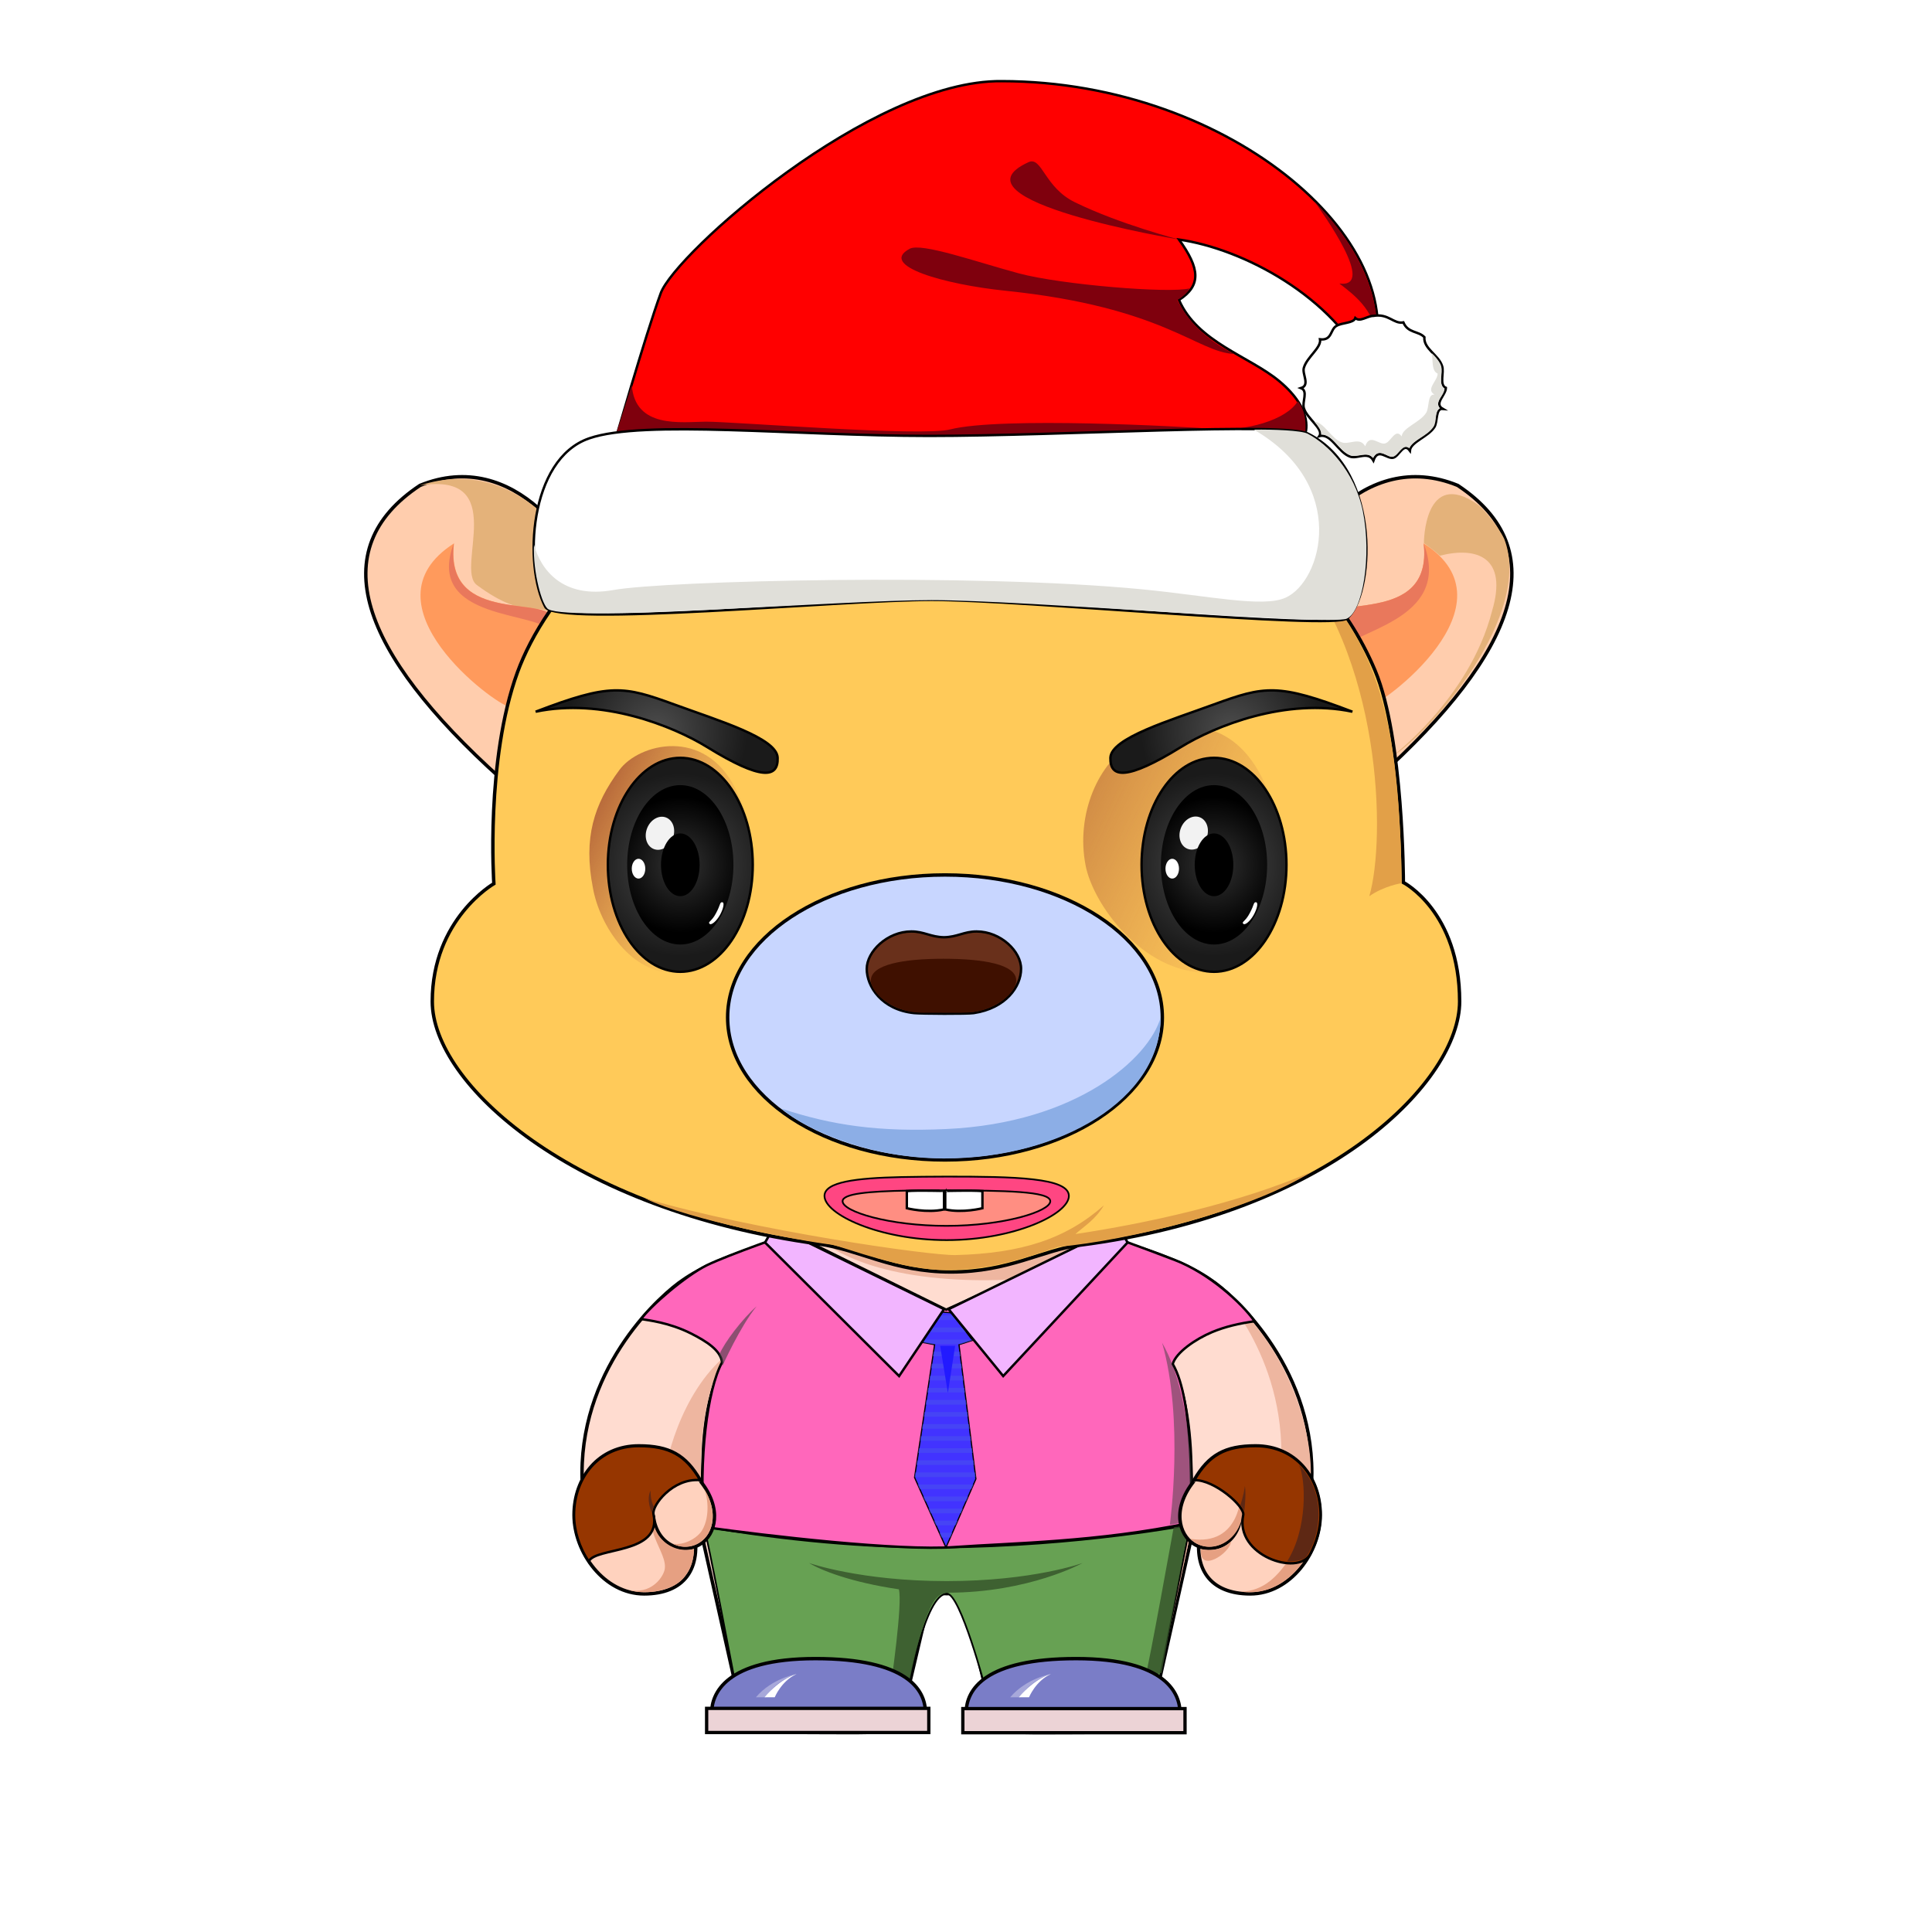 <?xml version="1.0" encoding="utf-8"?>
<svg version="1.0" id="layer_1" xmlns="http://www.w3.org/2000/svg" xmlns:xlink="http://www.w3.org/1999/xlink" x="0px" y="0px" viewBox="0 0 800 800" enable-background="new 0 0 800 800" xml:space="preserve">
<g id="_x31__2_">
	<g id="身体_10_">
		<path fill="#FFDCD0" stroke="#000000" stroke-width="1.417" stroke-miterlimit="10" d="M291.3,599.9c0.9-16.5,4-26.1,6.4-31.4
			C293.8,577.2,292.1,589,291.3,599.9l-0.4,14.5c0,9.2,0.5,24.7,0.5,24.7l13.1,58.4l71.6,1.9l9.4-39.9c0,0,3.8,0.4,6.6,0.4
			c2.8,0,6.6-0.4,6.6-0.4l9.4,39.9l71.6-1.9l13.1-58.4c0,0,0.5-15.2,0.5-24.1c0,0-0.2-33.1-6.8-46.5c2.1,3.2,5.8,16.1,6.5,34.5
			l0.4,12c3.6,39.4,49.8,38.6,49.8-5c0-45.3-33.4-74.5-41.8-80c-15.2-10.7-43.5-17.3-43.5-17.3h-65.7H392h-65.7
			c0,0-28.3,6.6-43.5,17.3c-8.4,5.5-41.8,34.7-41.8,80c0,43.8,46.6,44.3,49.8,4.4L291.3,599.9z"/>
		<path fill="#EEB6A0" d="M335,647.2c0,0,21.3,7.5,57,7.5s56.3-7.5,56.3-7.5s-22.2,12.3-55.9,12.3c-2.9,0-4.9-0.1-7.6-0.3l-9.2,39.1
			l-3.2-4c2.3-7.2,1.4-30.3-0.1-36.2C352.5,655.2,340.1,650.3,335,647.2z"/>
		<path fill="#EEB6A0" d="M493.4,633l-13.8,64.5l-5.4-5.8c1.4-4.1,8.4-36.4,12.4-61.3c2.6-37.6-1.1-65.5-1.1-65.5
			C493.8,592.7,494.5,622.4,493.4,633z"/>
		<path fill="#EEB6A0" d="M542.8,609.5c0,10.4-6.2,31.3-16,29.3c4.2-12,3.7-32.8,3.7-32.8c1.9-45.3-26.9-73.4-26.9-73.4
			C534.1,556.9,542.8,591.9,542.8,609.5z"/>
		<path fill="#EEB6A0" d="M274.7,616.1c0,5.8-1.1,21.3-7.7,26.7c11.5,0,18.5-11.9,19.9-14.8c3.3-7.1,3.3-18,3.3-18
			c-0.3-34.8,10.2-48.6,10.2-48.6C282,576.8,274.7,606.2,274.7,616.1z"/>
		<path fill="#EEB6A0" d="M459.6,514.5c-4.6-8.2-28.1-15.9-64-17c-13.9-0.4-69.1-2.1-64.6,6.1c4.9,8.9,20.3,23,61.8,26
			C428.7,532.2,465.3,524.7,459.6,514.5z"/>
	</g>
	<g id="衣服_9_">
		<path fill="#67A153" stroke="#000000" stroke-width="0.709" stroke-miterlimit="10" d="M291.4,632.1c1,1.2,13.5,67.3,13.5,67.3
			h71.2c0,0,6.9-39.5,16-39.5c5.6,0,16,39.5,16,39.5l71.6-1.9l13.1-66.1c0,0-44.9,8.9-103.1,9.4C359,641,324.7,637.9,291.4,632.1z"
			/>
		<path opacity="0.8" fill="#345129" d="M335,647.2c0,0,21.3,7.5,57,7.5s56.3-7.5,56.3-7.5s-22.2,12.3-55.9,12.3
			c-2.9,0-4.9,2.2-6,4.1c-5.9,9.9-10.4,35.8-10.4,35.8l-7.3,0.2c0.4-3.6,5.1-35.6,3.5-41.5C352.5,655.2,340.1,650.3,335,647.2z"/>
		<path opacity="0.8" fill="#345129" d="M492.3,631.4L481,692.7l-6.8,1.8c1.4-4.1,11.8-62.1,11.8-62.1L492.3,631.4z"/>
		<path fill="#FF67BB" stroke="#000000" stroke-miterlimit="10" d="M265.5,546.2c2.9,0.5,11.6,1.4,20.7,6
			c6.3,3.2,12.2,6.9,12.8,11.9c-6.2,11.4-9.7,40.1-7.5,68.2c26.4,3.7,80.6,10,103.9,8.3s58.9-2,97.4-10c0.7-8.8,1.6-50.9-7.2-65.8
			c1.4-4.8,9.4-10.3,16.3-13.2c5.5-2.3,11.3-3.6,17.6-4.5c-5.4-7.7-19.1-20-32.9-25.3c-16.4-6.3-27.3-10.1-27.3-10.1l-67.5,30.6
			l-64.3-31.7c0,0-25.7,8.9-34.8,13.3C283.6,528.4,269,541.1,265.5,546.2z"/>
		<polygon fill="#4233FF" stroke="#000000" stroke-width="0.5" stroke-miterlimit="10" points="404.1,612.4 391.7,640.8 
			378.7,611.8 387,556.8 381.7,555.8 390,543.3 394.1,543.6 402.7,555 397.1,556.8 		"/>
		<g opacity="0.6">
			<defs>
				<polygon id="SVGID_94_" opacity="0.6" points="404.1,612.4 391.7,640.8 378.7,611.8 387,556.8 381.7,555.8 390,543.3 
					394.1,543.6 402.7,555 397.1,556.8 				"/>
			</defs>
			<clipPath id="SVGID_2_">
				<use xlink:href="#SVGID_94_"  overflow="visible"/>
			</clipPath>
			<g clip-path="url(#SVGID_2_)">
				<rect x="377.3" y="634.7" fill="#4A50EE" width="29.8" height="1.9"/>
				<rect x="377.3" y="629.7" fill="#4A50EE" width="29.8" height="1.9"/>
				<rect x="377.3" y="624.7" fill="#4A50EE" width="29.8" height="1.9"/>
				<rect x="377.3" y="619.7" fill="#4A50EE" width="29.8" height="1.9"/>
				<rect x="377.3" y="614.7" fill="#4A50EE" width="29.8" height="1.9"/>
				<rect x="377.3" y="609.7" fill="#4A50EE" width="29.8" height="1.9"/>
				<rect x="377.3" y="604.7" fill="#4A50EE" width="29.8" height="1.9"/>
				<rect x="377.3" y="599.7" fill="#4A50EE" width="29.8" height="1.9"/>
				<rect x="377.3" y="594.7" fill="#4A50EE" width="29.8" height="1.9"/>
				<rect x="377.3" y="589.7" fill="#4A50EE" width="29.8" height="1.9"/>
				<rect x="377.3" y="584.7" fill="#4A50EE" width="29.8" height="1.9"/>
				<rect x="377.3" y="579.7" fill="#4A50EE" width="29.8" height="1.9"/>
				<rect x="377.3" y="574.7" fill="#4A50EE" width="29.8" height="1.9"/>
				<rect x="377.3" y="569.7" fill="#4A50EE" width="29.8" height="1.9"/>
				<rect x="377.3" y="564.7" fill="#4A50EE" width="29.8" height="1.9"/>
				<rect x="377.3" y="559.7" fill="#4A50EE" width="29.8" height="1.9"/>
				<rect x="377.3" y="554.7" fill="#4A50EE" width="29.8" height="1.9"/>
				<rect x="377.3" y="549.7" fill="#4A50EE" width="29.8" height="1.9"/>
				<rect x="377.3" y="544.7" fill="#4A50EE" width="29.8" height="1.9"/>
			</g>
		</g>
		<polygon fill="#221AFF" points="389.3,557.3 395.5,557.3 392.5,576.8 		"/>
		<polygon fill="#F2B5FF" stroke="#000000" stroke-miterlimit="10" points="322.7,508.7 390.9,542.1 372.3,569.8 316.8,514.5 
			320.1,508.7 		"/>
		<polygon fill="#F2B5FF" stroke="#000000" stroke-miterlimit="10" points="461.1,508.7 392.8,542.1 415.4,569.8 466.9,514.5 
			463.7,508.7 		"/>
		<path opacity="0.5" fill="#404040" d="M481.2,556c13.9,23.9,13.1,70.3,11.1,74l-7.9,1.4C484.4,631.4,490.4,588,481.2,556z"/>
		<path opacity="0.6" fill="#404040" d="M313.3,540.9c-5.9,5.2-13.4,15-15.5,20.1c1,2.3,1.4,4.5,1.4,4.5S306.5,549.2,313.3,540.9z"
			/>
	</g>
	<g id="鞋子_3_">
		<g id="脚_18_">
			<path fill="#7A7DC7" stroke="#000000" stroke-width="1.417" stroke-miterlimit="10" d="M383.2,709.1c0,9.4-20.1,8.3-45,8.3
				s-43.5-0.6-43.5-8.3c0-7.4,5.3-22.3,43-22.3S383.2,699.6,383.2,709.1z"/>
			<path fill="#A7A8DA" d="M329.9,693.2c0,0-10.1,1.6-16.9,9.6c2.5,0,4.2,0,4.2,0S320.4,696.2,329.9,693.2z"/>
			<path fill="#FFFFFF" d="M329.8,693.2c0,0-6.5,1.6-13.2,9.6c2.5,0,4.2,0,4.2,0S323.5,696.1,329.8,693.2z"/>
			<path d="M294.7,706.7c0,3,6.2,9.8,23.8,9.9c6.2,0,37.1,0,37.1,0s28.5,2.1,26.8-9C373,714.6,301.9,715.2,294.7,706.7z"/>
			
				<rect x="292.6" y="707.4" fill="#ECD3D6" stroke="#000000" stroke-width="1.365" stroke-miterlimit="10" width="92" height="10"/>
		</g>
		<g id="脚_17_">
			<path fill="#7A7DC7" stroke="#000000" stroke-width="1.417" stroke-miterlimit="10" d="M400.1,709.1c0,9.4,20.1,8.3,45,8.3
				s43.5-0.6,43.5-8.3c0-7.4-5.3-22.3-43-22.3S400.1,699.6,400.1,709.1z"/>
			<path fill="#A7A8DA" d="M435.2,693.2c0,0-10.1,1.6-16.9,9.6c2.5,0,4.2,0,4.2,0S425.7,696.2,435.2,693.2z"/>
			<path fill="#FFFFFF" d="M435.1,693.2c0,0-6.5,1.6-13.2,9.6c2.5,0,4.2,0,4.2,0S428.8,696.1,435.1,693.2z"/>
			<path d="M488.6,706.7c0,3-6.2,9.8-23.8,9.9c-6.2,0-37.1,0-37.1,0s-28.5,2.1-26.8-9C410.3,714.6,481.4,715.2,488.6,706.7z"/>
			
				<rect x="398.6" y="707.4" transform="matrix(-1 -4.488155e-11 4.488155e-11 -1 889.289 1424.892)" fill="#ECD3D6" stroke="#000000" stroke-width="1.365" stroke-miterlimit="10" width="92" height="10"/>
		</g>
	</g>
	<g id="手_47_">
		<g id="手_49_">
			<g id="左手_34_">
				<path fill="#FFD2BE" stroke="#000000" stroke-width="1.417" stroke-miterlimit="10" d="M497.2,632.8
					c-3.6,16.8,3.9,27.2,20.5,27.2c16.6,0,29-17.2,29-32.7c0-15.5-10.2-28.6-26.8-28.6c-12.7,0-19.4,3.8-25.4,14.1
					C490.7,619.7,498,629.3,497.2,632.8z"/>
				<path fill="#FFD2BE" stroke="#000000" stroke-width="1.417" stroke-miterlimit="10" d="M513.9,627.5
					c-1.5,13-12.7,16.2-19.6,11.8c-6.1-3.8-9.1-14.5,0-25.9"/>
			</g>
			<path fill="#E6A082" d="M513.9,618.2c0,0,0,22.3-21,19C501.5,645.9,518.7,636.7,513.9,618.2z"/>
			<path fill="#E6A082" d="M509.8,638.2c0,0-3.7,4.8-12.5,3.3C496.4,651.7,509.4,643.2,509.8,638.2z"/>
			<path fill="#E6A082" d="M537.9,606.6c2.8,5.9,5.8,23.3-2.8,37c-6,9.5-11.9,15.1-21.2,15.5c16.1,2.1,24.9-10.8,27.2-14.6
				C546.7,635.9,549.6,618.5,537.9,606.6z"/>
		</g>
		<g id="手_48_">
			<g id="左手_33_">
				<path fill="#FFD2BE" stroke="#000000" stroke-width="1.417" stroke-miterlimit="10" d="M287.2,632.8
					c3.6,16.8-3.9,27.2-20.5,27.2s-29-17.2-29-32.7c0-15.5,10.2-28.6,26.8-28.6c12.7,0,19.4,3.8,25.4,14.1
					C293.8,619.7,286.4,629.3,287.2,632.8z"/>
				<path fill="#FFD2BE" stroke="#000000" stroke-width="1.417" stroke-miterlimit="10" d="M270.5,627.5
					c1.5,13,12.8,16.2,19.6,11.8c6.1-3.8,9.1-14.5,0-25.9"/>
			</g>
			<path fill="#E6A082" d="M291.4,616.4c1.5,2.4,2.9,11.3-0.7,17.3c-1.8,3-7.3,6.4-12.2,5.5c6.1,3.2,12.8,0.3,15.3-5.2
				C297.3,626.6,292.9,618.2,291.4,616.4z"/>
			<path fill="#E6A082" d="M272.3,621.6c-8,10.9,4.5,21.2,2.9,28.4c-0.8,3.5-5.9,10.4-15,8.3c7.4,2.5,19.4,0.3,23.5-5.7
				c1.1-1.6,3.4-4.2,3.7-11.2C276.6,644.1,266.1,632.9,272.3,621.6z"/>
		</g>
		<g id="手套_3_">
			<path fill="#963600" stroke="#000000" stroke-miterlimit="10" d="M270.6,627c3.6,16.8-24.3,13.5-26.8,19.6
				c-3.9-5.8-6.1-12.7-6.1-19.2c0-15.5,10.2-28.6,26.8-28.6c12.7,0,19.4,3.8,25.4,14.1C278.6,611.9,269.8,623.5,270.6,627z"/>
			<path fill="#5E2814" d="M269.4,617.2c0,0-0.2,3.8,1.3,6.6c-0.6,1.3-0.8,2.7-0.8,2.7S267.4,621,269.4,617.2z"/>
			<path fill="#963600" stroke="#000000" stroke-miterlimit="10" d="M514.8,627.3c-3.6,16.8,22.7,25.5,27.7,16.3
				c2.7-5.1,4.3-10.8,4.3-16.2c0-15.5-10.2-28.6-26.8-28.6c-12.7,0-19.4,3.8-25.4,14.1C502.9,612.7,515.5,623.8,514.8,627.3z"/>
			<path fill="#5E2814" d="M537.9,606.6c2.8,5.9,3.7,26.2-4.9,39.9c1.9,0.1,6.9-0.2,8-2C546.7,635.9,549.6,618.5,537.9,606.6z"/>
			<path fill="#5E2814" d="M515.2,626.1c0,0,0.9-7.2,0.3-10.8c-0.6,4.4-1.9,7.9-1.9,7.9S515,624.9,515.2,626.1z"/>
		</g>
	</g>
	<g id="耳朵_31_">
		<g id="耳朵_36_">
			<path fill="#FFCDAD" stroke="#000000" stroke-width="1.417" stroke-miterlimit="10" d="M246,250.5
				c-4.2-24.9-33.2-65.4-72.1-49.5c-40,26.5-25.1,68.7,33.5,121.4L246,250.5z"/>
			<path fill="#E4B27A" d="M173.9,201c37.3-5.8,14.5,34.4,23.5,41.2c21.6,16.1,26.2,5.5,31.9,13.5l15.8-9.2
				C241.9,227.5,214.6,187.7,173.9,201z"/>
			<path fill="#FF9A5C" d="M210.6,292.5c-5-0.4-62.2-42.2-22.6-67.5c-4,34.9,41.4,20.5,41.4,32.2L210.6,292.5z"/>
			<path fill="#E9785C" d="M228,261.7l1.3-4.5c0-11.7-45.4,2.7-41.4-32.2C175.6,257.6,224.1,252.8,228,261.7z"/>
		</g>
		<g id="耳朵_35_">
			<path fill="#FFCDAD" stroke="#000000" stroke-width="1.417" stroke-miterlimit="10" d="M531.5,250.5
				c4.2-24.9,33.2-65.4,72.1-49.5c40,26.5,25.1,68.7-33.5,121.4L531.5,250.5z"/>
			<path fill="#FF9A5C" d="M566.9,292.5c5-0.4,62.2-42.2,22.6-67.5c4,34.9-41.4,20.5-41.4,32.2L566.9,292.5z"/>
			<path fill="#E9785C" d="M554.4,270l-6.3-12.8c0-11.7,45.4,2.7,41.4-32.2C601.9,257.6,558.3,261,554.4,270z"/>
			<path fill="#E4B27A" d="M622.9,223.2c-2.6-5.5-9.1-13-11-14.3c-22.3-15.5-22.3,16-22.3,16c1.7,1.1,5.8,4.3,6.6,5.2
				c15.4-3.9,28.3,0.6,21.6,23c-9.4,36.5-42,60.6-42,60.6C593.4,302.8,634.8,254.2,622.9,223.2z"/>
		</g>
	</g>
	<g id="面部_15_">
		<path id="面部_16_" fill="#FFCA59" stroke="#000000" stroke-width="1.417" stroke-miterlimit="10" d="M214.3,278.3
			c11.2-30.5,46.9-77.2,129.7-100c36.3-10,61.8-8.8,96.6,0.5c41.8,11.2,105.2,42.4,128.8,98.9c11.7,28,11.7,87.7,11.7,87.7
			s23.3,12,23.3,49.3c0,32.5-52.7,87.4-157.3,100.9c-15.4,2-29.3,11.1-53.3,11.1s-38-9.3-54.8-11.6C236.1,501,179,448.5,179,414.7
			c0-34.2,25.5-48.8,25.5-48.8S201,314.7,214.3,278.3z"/>
		<path fill="#E2A048" d="M532.7,227.5c34.8,34.5,46.6,60.2,47.7,138.2c0,0-7.3,1.1-13.4,5.4C573.9,347.5,572.5,271,532.7,227.5z"/>
		<path fill="#E2A048" d="M267,496.2c18.9,9.2,64.8,17.7,77.4,19.2c6.4,1.4,29.4,10.5,47,10.5s30.2-3.9,46.7-9.6
			c29.3-2.6,80.2-15.3,104.8-31c-30.3,13.1-68.9,21.4-97.6,25.7c3.7-3.3,8.2-5.9,11.8-11.9c-15.7,13.9-34.1,19.9-61.5,20.6
			C384.7,519.9,312,509.5,267,496.2z"/>
	</g>
	<g id="鼻子_3_">
		<ellipse fill="#C8D6FF" stroke="#000000" stroke-width="1.417" stroke-miterlimit="10" cx="391.3" cy="421.3" rx="90" ry="59"/>
		<path fill="#8CAEE6" d="M392,467.5c-28.1,1.3-47.3-1.5-68.3-8.4c6.1,6,32.9,20.6,67.2,20.6c48.4,0,89.7-24.6,89.7-58.4
			C475.8,438.2,445.9,465,392,467.5z"/>
		<g id="鼻子_4_">
			<path fill="#69301B" stroke="#000000" stroke-miterlimit="10" d="M404.4,385.7c-5.2,0-8,2.3-13.5,2.4c-5.5-0.1-8.3-2.4-13.5-2.4
				c-10,0-18.5,8.3-18.5,15.5c0,7.3,6.2,16.9,19.6,18.3c3.1,0.3,22,0.4,24.7,0c13.3-2,19.6-11,19.6-18.3
				C422.9,394,414.4,385.7,404.4,385.7z"/>
			<path fill="#3F1000" d="M420.8,406c0,4.5-6.4,10.1-14,12.3c-4.9,1.4-10,1-16.5,1c-5.7,0-10.3,0.4-14.8-0.7
				c-8.7-2.1-14.9-8.3-14.9-12.6c0-6.6,13.4-9,30-9S420.8,399.3,420.8,406z"/>
		</g>
	</g>
	<g id="眼睛_22_">
		<g id="眼睛_24_">
			<linearGradient id="SVGID_2_" gradientUnits="userSpaceOnUse" x1="237.011" y1="334.159" x2="297.466" y2="365.299">
				<stop  offset="0" style="stop-color:#AA5834"/>
				<stop  offset="1" style="stop-color:#C87A4A;stop-opacity:0"/>
			</linearGradient>
			<path fill="url(#SVGID_2_)" d="M304.6,326.7c20.7,41.4-1.1,75.1-24.6,76.1c-18.5,0.8-31.7-19.4-34.5-35.2
				c-4-20.6,0.4-34.5,11-48.8C264.4,308,291.7,300.7,304.6,326.7z"/>
			<radialGradient id="SVGID_3_" cx="281.673" cy="358.107" r="37.851" gradientUnits="userSpaceOnUse">
				<stop  offset="0" style="stop-color:#4D4D4D"/>
				<stop  offset="1" style="stop-color:#1A1A1A"/>
			</radialGradient>
			<ellipse fill="url(#SVGID_3_)" stroke="#000000" stroke-miterlimit="10" cx="281.7" cy="358.1" rx="30" ry="44.3"/>
			
				<radialGradient id="SVGID_4_" cx="260.182" cy="358.107" r="28.178" gradientTransform="matrix(0.985 0 0 1 25.373 0)" gradientUnits="userSpaceOnUse">
				<stop  offset="0" style="stop-color:#333333"/>
				<stop  offset="1" style="stop-color:#000000"/>
			</radialGradient>
			<ellipse fill="url(#SVGID_4_)" cx="281.7" cy="358.1" rx="22" ry="33"/>
			
				<ellipse transform="matrix(0.361 -0.933 0.933 0.361 -147.298 475.264)" fill="#F2F2F2" cx="273.1" cy="345.1" rx="7" ry="5.7"/>
			<ellipse cx="281.7" cy="358.1" rx="8" ry="13"/>
			<path fill="#FFFFFF" d="M298.1,378.9c-1.4,2.5-3.6,4.4-4.3,3.6c-0.8-0.8,0.9-0.9,2.7-4.4c1.9-3.5,1.5-4.6,2.6-4.5
				C300.1,373.7,299.5,376.4,298.1,378.9z"/>
			<ellipse fill="#FFFFFF" cx="264.4" cy="359.7" rx="2.8" ry="4.1"/>
		</g>
		<g id="眼睛_23_">
			<linearGradient id="SVGID_5_" gradientUnits="userSpaceOnUse" x1="443.192" y1="327.158" x2="530.435" y2="368.58">
				<stop  offset="0" style="stop-color:#AA5834;stop-opacity:0.6"/>
				<stop  offset="1" style="stop-color:#C87A4A;stop-opacity:0"/>
			</linearGradient>
			<path fill="url(#SVGID_5_)" d="M524.7,326.7c17.5,42.8,2.8,76.1-24.6,76.1s-47.7-28.8-50.6-44.6c-4-20.6,4.9-42.7,20.5-51.1
				C489.5,296.5,512.7,297.3,524.7,326.7z"/>
			<radialGradient id="SVGID_6_" cx="502.673" cy="358.107" r="37.851" gradientUnits="userSpaceOnUse">
				<stop  offset="0" style="stop-color:#4D4D4D"/>
				<stop  offset="1" style="stop-color:#1A1A1A"/>
			</radialGradient>
			<ellipse fill="url(#SVGID_6_)" stroke="#000000" stroke-miterlimit="10" cx="502.7" cy="358.1" rx="30" ry="44.3"/>
			
				<radialGradient id="SVGID_7_" cx="484.53" cy="358.107" r="28.178" gradientTransform="matrix(0.985 0 0 1 25.373 0)" gradientUnits="userSpaceOnUse">
				<stop  offset="0" style="stop-color:#333333"/>
				<stop  offset="1" style="stop-color:#000000"/>
			</radialGradient>
			<ellipse fill="url(#SVGID_7_)" cx="502.7" cy="358.1" rx="22" ry="33"/>
			
				<ellipse transform="matrix(0.361 -0.933 0.933 0.361 -6.062 681.368)" fill="#F2F2F2" cx="494.1" cy="345.1" rx="7" ry="5.7"/>
			<ellipse cx="502.7" cy="358.1" rx="8" ry="13"/>
			<path fill="#FFFFFF" d="M519.1,378.9c-1.4,2.5-3.6,4.4-4.3,3.6c-0.8-0.8,0.9-0.9,2.7-4.4c1.9-3.5,1.5-4.6,2.6-4.5
				C521.1,373.7,520.5,376.4,519.1,378.9z"/>
			<ellipse fill="#FFFFFF" cx="485.4" cy="359.7" rx="2.8" ry="4.1"/>
		</g>
	</g>
	<g id="眉毛_4_">
		<radialGradient id="SVGID_8_" cx="509.938" cy="302.93" r="37.428" gradientUnits="userSpaceOnUse">
			<stop  offset="0" style="stop-color:#4D4D4D"/>
			<stop  offset="1" style="stop-color:#1A1A1A"/>
		</radialGradient>
		<path fill="url(#SVGID_8_)" stroke="#000000" stroke-miterlimit="10" d="M459.8,313.8c0.2-8.2,24.8-15.5,42.8-22.1
			c21.1-7.7,26.6-8.8,57.4,3c-27.4-5.8-56.7,5.8-71.1,14.7C466.5,323.2,459.6,322.2,459.8,313.8z"/>
		
			<radialGradient id="SVGID_10_" cx="9972.609" cy="302.93" r="37.428" gradientTransform="matrix(-1 0 0 1 10244.547 0)" gradientUnits="userSpaceOnUse">
			<stop  offset="0" style="stop-color:#4D4D4D"/>
			<stop  offset="1" style="stop-color:#1A1A1A"/>
		</radialGradient>
		<path fill="url(#SVGID_10_)" stroke="#000000" stroke-miterlimit="10" d="M322,313.8c-0.2-8.2-24.8-15.5-42.8-22.1
			c-21.1-7.7-26.6-8.8-57.4,3c27.4-5.8,56.7,5.8,71.1,14.7C315.3,323.2,322.3,322.2,322,313.8z"/>
	</g>
	<g id="嘴巴_16_">
		<path id="嘴巴_15_" fill="#FF4682" stroke="#000000" stroke-width="0.709" stroke-miterlimit="10" d="M442.6,495.2
			c0,7.6-22.7,18.3-50.6,18.3c-28,0-50.6-10.7-50.6-18.3c0-5.8,13.1-7.4,31.7-7.8c5.8-0.1,12.2-0.2,18.9-0.2
			C419.9,487.2,442.6,487.6,442.6,495.2z"/>
		<path id="嘴巴_13_" fill="#FF8E82" stroke="#000000" stroke-width="0.709" stroke-miterlimit="10" d="M434.9,497.4
			c0,4.2-19.2,10.2-43,10.2c-23.7,0-43-5.9-43-10.2c0-3.2,11.1-4.1,26.9-4.4c5-0.1,10.4-0.1,16.1-0.1
			C415.7,493,434.9,493.2,434.9,497.4z"/>
		<path fill="#FFFFFF" stroke="#000000" stroke-miterlimit="10" d="M375.5,493.2v7.1c0,0,8.2,2.1,15.4,0.5v-7.7
			C390.9,493.2,380.2,492.8,375.5,493.2z"/>
		<path fill="#FFFFFF" stroke="#000000" stroke-miterlimit="10" d="M406.8,493.2v7.1c0,0-8.2,2.1-15.4,0.5v-7.7
			C391.3,493.2,402,492.8,406.8,493.2z"/>
	</g>
	<g id="头发_10_">
		<path fill="#FFCDAD" stroke="#000000" stroke-width="1.417" stroke-miterlimit="10" d="M364.8,196.7
			c-26.6-6.4-37.6-38.8-23.1-58.7c-3.2,16.8,9.8,36.2,37.8,33.6"/>
		<path fill="#E4B27A" d="M340.5,141.2c0,0-1.2,8.3,0.4,14.6c2.3,8.7,10.2,15.5,10.2,15.5s-6.1,0.6-8.9-2.4c0.3,0.6,4.9,4.7,5.9,5.3
			c12.1,7.9,23.3,8.5,23.3,8.5s-8.9,1.1-14.9-0.6c6.7,4.3,21.7,4.9,21.7,4.9s-4.8,2.7-9.9,1.4c6.3,2.5,15.9,3.4,22.8,1.7l-14.4-17.4
			C371.2,173.3,340.9,171.3,340.5,141.2z"/>
		<path fill="#FFCDAD" stroke="#000000" stroke-width="1.417" stroke-miterlimit="10" d="M445.2,180.1c-16.5-4.2-20.3-24.4-6-27.6
			c-14.9-3.3-21.7,16.3-17.7,21.8c-13.6-1-48-22.5-40.8-55.3c-13,15.5-24.8,68.8,30.3,77.7"/>
		<path fill="#E4B27A" d="M400.3,184.9c-23.7-12-27.2-38.2-20.8-62.1c-4.5,32.1,32,54.1,47.5,53.1c-4-5.5-4.3-18,8.8-23
			c-10.9,5.4-7.1,23.8,9.3,28c0,0-7.1,0.9-18.1-5c0,1.1,15.7,9,15.7,9l-21.8-8.9l20.7,13.1l-15-3l6.8,5l-17.1-6.9l22.3,14.4
			L400.3,184.9z"/>
	</g>
	<g id="帽子_8_">
		<path fill="#FF0000" stroke="#000000" stroke-miterlimit="10" d="M566.9,154c-14.5-31.3-52.3-51-78.7-54.8c8.7,12,9.3,19,0,25
			c7.6,17.5,29.1,23.3,41.5,33.6c14.9,12.4,10.7,22,10.7,22L254,185c0,0,13.2-46.1,19.6-63.6c6-16.4,87-88.4,141.2-87.8
			C510.7,33.7,588.5,102.4,566.9,154z"/>
		<path fill="#7F000D" d="M488.3,99.2c0,0-97.5-16.2-62.3-32.1c5.5-2.3,6.5,10.6,19.2,16.7C463.8,92.9,488.3,99.2,488.3,99.2z"/>
		<path fill="#7F000D" d="M570.5,139.4c-2.3-11.6-9.5-17.1-15.9-22c15.7,2-7.2-29.5-10.4-34.1C558.7,98.2,570.5,116.7,570.5,139.4z"
			/>
		<path fill="#7F000D" d="M487.5,124.2c0,0,3.2-1.5,5.1-4.8c-8,2.2-53.2-1.5-70.7-6.2c-17.8-4.8-40.3-12.8-45.2-10.2
			c-13.2,7,14.4,14.8,39.7,17.4c65.8,6.8,79.1,25.5,94.8,26.2C493.3,138.1,487.5,124.2,487.5,124.2z"/>
		<path fill="#7F000D" d="M261.6,159.4L254,183l286.4-3.2c0,0,1.4-8.5-3-13.7c-4.7,7.9-21.7,12.5-34.7,11.5s-88.2-5.1-109.2,0.2
			c-12,3.1-89.3-3.2-101.2-3.2C282.1,174.7,262.9,177.6,261.6,159.4z"/>
		<path fill="#FFFFFF" stroke="#000000" stroke-miterlimit="10" d="M244,181.5c22.6-7.8,84.9-1,140.7-1s147.3-5.8,157-0.9
			c31.2,15.7,26.9,68,16,76.5c-6,4.7-133.9-7.7-171.9-7.7s-155.4,11.4-160,2.9C216.9,234.5,218.9,190.1,244,181.5z"/>
		<path fill="#E0DFD9" d="M541.5,179.6c-2.7-1.4-14.2-1.8-22.3-1.7c39.5,22.9,28.2,62.9,13.1,69.6c-9.4,4.2-31.8-0.8-59.6-3.5
			c-70.5-6.8-197.4-3.5-218.6,0.3c-21.1,3.8-30.2-8.4-33-18.8c-0.5,11.5,3.4,25.5,6,26.8c10.1,5.3,120.6-3.8,158.6-3.8
			s164.9,10.6,171.9,7.7c6.7-2.8,10.5-26,6.7-44.7C560.8,194.8,549.6,183.8,541.5,179.6z"/>
		<path fill="#FFFFFF" stroke="#000000" stroke-miterlimit="10" d="M598.7,160.6c0,3-5.1,6.5-1.3,8.7c-3.1-0.3-2,5.3-3.5,7.6
			c-2.6,4-9.8,6.1-10.1,9.7c-2.6-3.6-4.4,2.2-6.8,2.9c-2.6,0.8-6.4-4.4-8.3,1.2c-2.2-4-6.6-0.6-9.6-1.6c-5-1.7-7.9-9.9-12.8-8.5
			c2-2.9-5.1-7.2-6.4-11.6c-0.8-2.6,1.9-7.1-1.2-8.3c3.9-1.2,0.4-5.8,1.2-8.4c1.3-4.5,7.3-8.3,6.7-11.8c5,0.6,4.2-4,6.7-5.5
			c2.4-1.5,7.2-1.1,7.9-3.3c2,1.8,4.9-0.9,7.5-0.9c6.3-1.1,8.4,3.5,12.4,2.7c1.9,4.5,6.2,3.5,8.7,6.1c-0.4,4.8,5.8,7.3,7.3,11.9
			C598.1,154.2,595.8,159.4,598.7,160.6z"/>
		<path fill="#E0DFD9" d="M598.1,160.9c-2.6-1.9-0.6-6.1-1.3-9.1c-0.3-1.5-2.2-4-4-5.6c0.7,3-0.2,7.3,2.5,8.5c0,3-5.1,6.5-1.3,8.7
			c-3.1-0.3-2,5.3-3.5,7.6c-2.6,4-9.8,6.1-10.1,9.7c-2.6-3.6-4.4,2.2-6.8,2.9c-2.6,0.8-6.4-4.4-8.3,1.2c-2.2-4-6.6-0.6-9.6-1.6
			c-4.5-1.5-7.3-8.3-11.4-8.6c1.5,1.9,2.8,3.5,2.8,5.3c5,0.2,6.9,6.4,11.7,8.5c3.3,1.4,7.4-1.8,9.7,1.2c2.9-4.8,5.7,0.2,8.4-0.5
			c2.4-0.7,3.8-5.6,6.7-3.5c1.5-3.5,7.4-4.9,10-8.9c1.5-2.3,0.3-6.2,2.6-7.6C593.8,166.2,598.1,164,598.1,160.9z"/>
	</g>
</g>
</svg>